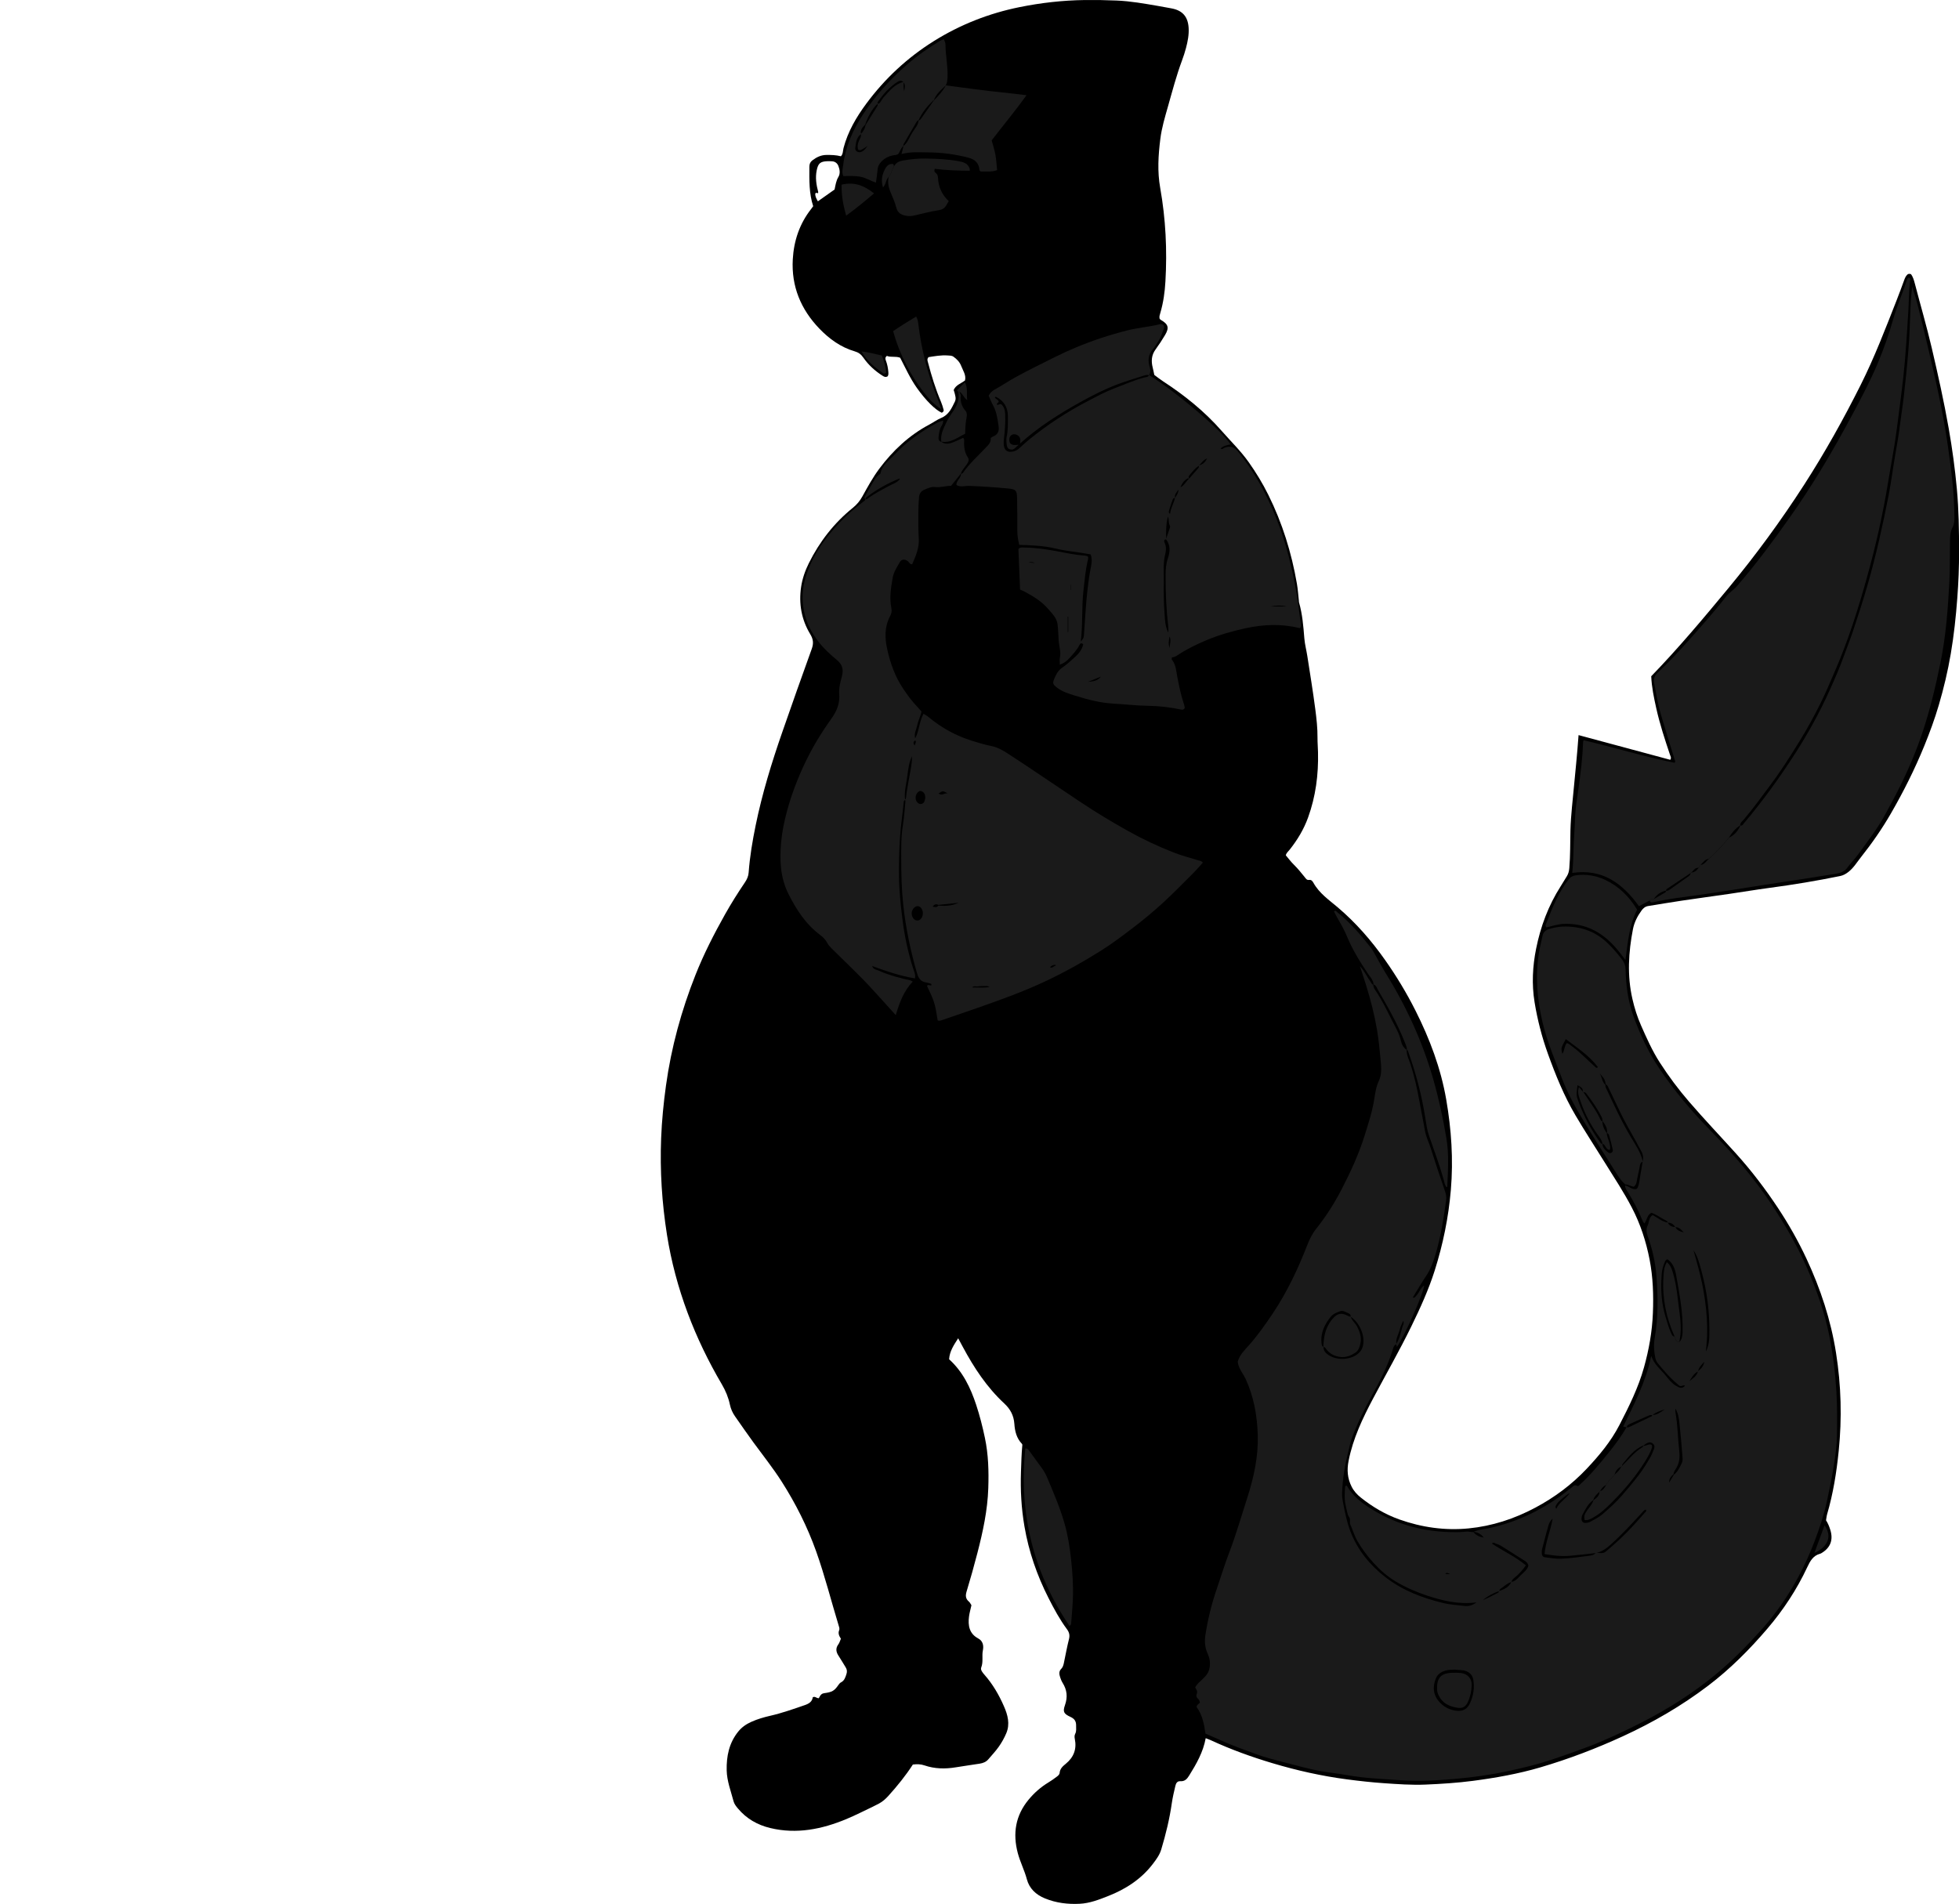 <?xml version="1.0" encoding="utf-8"?>
<!-- Generator: Adobe Illustrator 24.0.2, SVG Export Plug-In . SVG Version: 6.00 Build 0)  -->
<svg version="1.1" id="Layer_1" xmlns="http://www.w3.org/2000/svg" xmlns:xlink="http://www.w3.org/1999/xlink" x="0px" y="0px"
	 width="620.08" height="602.7" viewBox="0 0 620.08 602.7" style="enable-background:new 0 0 620.08 602.7;" xml:space="preserve">
<style type="text/css">
	.st0{fill:#1A1A1A;}
</style>
<g>
	<path d="M499.66,232.7c9.83,2.65,19.44,5.23,29.03,7.82c0.43-0.64,0.05-1.14-0.11-1.64c-1.62-4.85-3.22-9.7-4.33-14.69
		c-0.74-3.35-1.45-6.7-1.59-10.12c8.66-8.94,16.6-18.43,24.49-27.96c8.61-10.41,16.59-21.29,23.91-32.66
		c6.58-10.21,12.48-20.79,17.92-31.65c4.34-8.65,7.78-17.67,11.32-26.66c0.85-2.15,1.64-4.33,2.44-6.5
		c0.22-0.61,0.47-1.19,0.93-1.66c0.31-0.32,0.68-0.38,1.23-0.18c0.6,0.82,0.92,1.89,1.2,2.96c1.77,6.79,3.75,13.53,5.35,20.37
		c1.98,8.47,3.87,16.95,5.38,25.52c1.12,6.38,1.99,12.78,2.58,19.21c0.6,6.52,0.68,13.08,0.69,19.64c0.01,4.95-0.19,9.9-0.56,14.83
		c-0.44,5.89-1.07,11.76-2.06,17.6c-0.94,5.52-2.23,10.96-3.81,16.31c-1.28,4.36-2.85,8.63-4.57,12.85
		c-3.02,7.41-6.6,14.53-10.59,21.44c-2.79,4.84-5.99,9.43-9.47,13.82c-1.29,1.62-2.34,3.42-4.03,4.71c-0.78,0.6-1.57,1.05-2.54,1.25
		c-7.43,1.52-14.91,2.76-22.43,3.76c-4.27,0.57-8.52,1.29-12.79,1.91c-4.97,0.72-9.95,1.39-14.93,2.13
		c-3.55,0.53-7.1,1.13-10.64,1.7c-0.93,0.15-1.58,0.71-2.11,1.45c-1.28,1.77-2.27,3.7-2.69,5.84c-1.43,7.35-1.87,14.72-0.18,22.11
		c0.66,2.89,1.54,5.7,2.74,8.41c1.77,4.02,3.55,8.03,5.94,11.74c2.82,4.38,5.92,8.53,9.32,12.46c4.8,5.56,9.87,10.89,14.79,16.34
		c4.87,5.4,9.27,11.17,13.29,17.24c3.4,5.14,6.43,10.48,9.03,16.06c4.44,9.52,7.71,19.4,9.35,29.83c1.63,10.33,1.9,20.67,0.84,31.04
		c-0.68,6.75-1.75,13.45-3.66,19.99c-0.18,0.61-0.23,1.26-0.35,1.94c0.6,0.9,1.01,1.94,1.35,3.01c1,3.17,0.07,5.67-2.78,7.37
		c-0.14,0.08-0.28,0.16-0.43,0.2c-2.24,0.59-3.18,2.34-4.08,4.26c-3.3,7.06-7.56,13.52-12.61,19.44
		c-5.67,6.64-11.82,12.81-18.79,18.1c-8.36,6.34-17.38,11.58-26.91,15.96c-8.5,3.91-17.21,7.23-26.18,9.87
		c-6.98,2.05-14.13,3.32-21.34,4.27c-4.99,0.65-10.01,0.97-15.02,1.18c-4.37,0.18-8.77-0.14-13.14-0.44
		c-3.9-0.27-7.79-0.7-11.67-1.21c-8.01-1.05-15.87-2.81-23.6-5.12c-6.66-1.99-13.18-4.34-19.5-7.26c-0.5-0.23-1.03-0.41-1.65-0.66
		c-0.8,4.41-2.94,8.13-5.22,11.8c-0.67,1.09-1.39,1.92-2.82,1.82c-1.01-0.07-1.39,0.72-1.57,1.51c-0.42,1.79-0.85,3.58-1.11,5.39
		c-0.71,4.99-1.9,9.87-3.35,14.7c-0.52,1.73-1.56,3.14-2.62,4.53c-3.69,4.85-8.61,8.03-14.21,10.23c-2.9,1.14-5.8,2.28-8.98,2.44
		c-3.8,0.19-7.45-0.25-11.02-1.71c-2.88-1.18-4.94-3.16-5.71-6.05c-0.76-2.86-2.13-5.47-2.88-8.32c-1.63-6.19-0.73-11.85,3.42-16.87
		c1.8-2.18,3.89-4.01,6.3-5.47c0.89-0.54,1.74-1.13,2.56-1.76c0.43-0.33,0.93-0.67,0.98-1.3c0.12-1.33,1.04-2.1,1.98-2.87
		c2.49-2.05,3.47-4.65,2.82-7.82c-0.12-0.57-0.14-1.13,0.12-1.63c0.44-0.83,0.27-1.7,0.29-2.57c0.03-1.37-0.47-2.18-1.77-2.78
		c-2.15-0.99-2.5-1.62-1.75-3.75c0.89-2.55,0.65-4.81-0.76-7.05c-0.34-0.54-0.57-1.15-0.77-1.75c-0.3-0.93-0.48-1.86,0.35-2.68
		c0.46-0.46,0.66-1.1,0.8-1.72c0.55-2.57,1-5.17,1.65-7.72c0.31-1.23,0.04-2.17-0.66-3.11c-2.29-3.09-4.11-6.47-5.84-9.89
		c-3.64-7.16-6.24-14.68-7.6-22.62c-0.99-5.75-1.31-11.54-1.1-17.37c0.1-2.79,0.15-5.58,0.43-8.46c-0.01-0.04-0.03-0.23-0.13-0.33
		c-1.71-1.77-2.24-4.01-2.4-6.34c-0.18-2.61-1.26-4.65-3.2-6.45c-5.5-5.1-9.58-11.3-13.1-17.87c-0.45-0.84-0.9-1.68-1.48-2.75
		c-1.4,2.16-2.72,4.13-2.87,6.64c4.35,3.93,6.77,8.99,8.57,14.43c1.13,3.42,2.01,6.89,2.75,10.41c1.12,5.28,1.26,10.62,1.08,15.98
		c-0.23,6.98-1.7,13.76-3.44,20.49c-1.06,4.1-2.2,8.17-3.43,12.22c-0.4,1.32-0.31,2.3,0.75,3.2c0.35,0.29,0.54,0.77,0.79,1.14
		c-0.27,1.24-0.62,2.39-0.77,3.57c-0.37,2.87,0.09,5.44,2.95,6.96c1.55,0.83,1.71,2.42,1.44,3.74c-0.37,1.81,0.19,3.65-0.53,5.45
		c-0.29,0.74,0.47,1.64,1.05,2.3c2.61,2.97,4.57,6.35,6.14,9.94c1.2,2.73,2,5.62,0.74,8.57c-0.62,1.46-1.41,2.88-2.32,4.18
		c-1,1.44-2.22,2.72-3.36,4.06c-0.71,0.84-1.67,1.2-2.71,1.37c-2.52,0.4-5.06,0.74-7.58,1.16c-3.36,0.56-6.68,0.5-9.93-0.61
		c-1.17-0.4-2.34-0.43-3.66-0.27c-2.26,3.5-4.91,6.77-7.74,9.91c-0.87,0.97-1.81,1.8-2.94,2.42c-0.63,0.34-1.27,0.67-1.92,0.98
		c-2.81,1.33-5.59,2.77-8.46,3.96c-7.75,3.22-15.74,4.84-24.09,2.83c-4.04-0.97-7.56-2.97-10.26-6.23
		c-0.57-0.68-1.12-1.38-1.35-2.25c-0.85-3.23-2.09-6.37-2.17-9.76c-0.1-4.49,0.75-8.71,3.68-12.32c1.14-1.41,2.58-2.37,4.21-3.09
		c1.9-0.85,3.91-1.43,5.93-1.89c3.74-0.86,7.35-2.14,10.97-3.39c1.27-0.44,2.28-1.09,2.45-2.45c0.72-0.42,1.11,0.27,1.89,0.3
		c0.04-0.06,0.18-0.25,0.28-0.47c0.3-0.61,0.71-1.04,1.42-1.13c2.56-0.34,3.27-0.75,4.57-2.66c0.23-0.34,0.48-0.62,0.85-0.81
		c1.01-0.54,1.31-1.53,1.64-2.53c0.28-0.83,0.21-1.53-0.27-2.26c-0.74-1.14-1.38-2.34-2.14-3.47c-0.84-1.24-1.11-2.41-0.14-3.73
		c0.37-0.5,0.53-1.15,0.81-1.79c-0.53-0.82-0.97-1.65-0.55-2.68c0.18-0.44,0.02-0.92-0.13-1.4c-2.4-7.86-4.4-15.84-7.16-23.59
		c-2.78-7.78-6.46-15.09-10.9-22.06c-2.76-4.32-5.95-8.31-8.96-12.43c-1.98-2.71-3.88-5.48-5.81-8.23c-0.78-1.12-1.33-2.33-1.62-3.7
		c-0.48-2.27-1.35-4.37-2.54-6.41c-4.25-7.23-7.91-14.77-10.84-22.63c-2.99-8.02-5.2-16.26-6.54-24.72
		c-1.6-10.12-2.25-20.31-1.85-30.55c0.22-5.58,0.76-11.14,1.53-16.68c1.67-12.1,4.87-23.76,9.36-35.09
		c2.62-6.61,5.86-12.93,9.34-19.13c1.96-3.49,4.08-6.85,6.32-10.16c0.64-0.95,1.07-1.92,1.15-3.09c0.37-5.03,1.21-9.98,2.22-14.92
		c2.05-10.03,5.05-19.79,8.4-29.44c3.07-8.82,6.17-17.63,9.35-26.41c0.63-1.74,0.5-3.08-0.47-4.67c-2.79-4.6-3.68-9.67-2.89-14.98
		c0.39-2.6,1.26-5.11,2.44-7.48c3.39-6.82,7.97-12.71,13.9-17.51c1.27-1.02,2.24-2.17,3.04-3.62c1.66-3,3.32-6.05,5.36-8.78
		c4.29-5.74,9.45-10.6,15.85-13.99c1.27-0.67,2.45-1.55,3.77-2.1c2.38-0.99,3.31-3.09,4.32-5.18c0.46-0.96,0.09-1.88-0.12-2.8
		c-0.07-0.3-0.18-0.6-0.27-0.86c0.7-1.61,2.28-2.02,3.58-3.01c0.43-1.68-0.63-3.11-1.21-4.62c-0.47-1.22-1.36-2.14-2.43-2.9
		c-0.57-0.4-1.22-0.35-1.84-0.4c-2.09-0.15-4.12,0.24-6.05,0.53c-0.57,0.62-0.32,1.17-0.18,1.69c1.11,4.25,2.4,8.44,4.13,12.49
		c0.34,0.8,0.58,1.65,0.81,2.5c0.12,0.44-0.19,0.74-0.59,0.92c-2.06-0.92-5.09-3.93-7.86-7.84c-2.13-3.01-3.64-6.36-5.3-9.57
		c-1.47-0.56-2.96-0.04-4.2-0.58c-0.62,0.48-0.51,0.97-0.34,1.42c0.46,1.21,0.71,2.45,0.8,3.73c0.03,0.48,0.04,0.95-0.22,1.31
		c-0.67,0.41-1.15,0.11-1.63-0.19c-2.39-1.51-4.46-3.4-6.06-5.72c-0.73-1.05-1.51-1.64-2.76-2c-4.4-1.29-8.03-3.93-11.16-7.18
		c-5.87-6.1-8.9-13.39-8.42-21.93c0.33-5.86,2.13-11.26,5.81-15.94c0.2-0.25,0.37-0.51,0.65-0.89c-1.33-4.03-1.23-8.27-1.21-12.5
		c0.01-0.9,0.3-1.52,0.99-2.04c1.31-0.99,2.73-1.67,4.4-1.68c1.51-0.01,3.01,0.01,4.6,0.42c0.7-0.71,0.6-1.76,0.83-2.63
		c1.37-5.2,4.03-9.74,7.17-13.99c5.9-7.98,13.07-14.64,21.5-19.9c8.35-5.2,17.39-8.74,27.02-10.69c6.82-1.38,13.71-2.16,20.69-2.25
		c3.36-0.04,6.71,0.02,10.06,0.16c4.39,0.18,8.72,0.96,13.05,1.7c1.42,0.24,2.83,0.52,4.24,0.77c3.53,0.63,5.28,2.59,5.5,6.19
		c0.13,2.18-0.29,4.3-0.84,6.38c-0.34,1.31-0.77,2.61-1.24,3.88c-1.78,4.79-3.08,9.73-4.47,14.64c-0.96,3.37-1.98,6.78-2.41,10.25
		c-0.65,5.14-0.97,10.31-0.04,15.51c1.74,9.79,2.23,19.68,1.65,29.61c-0.19,3.35-0.65,6.68-1.6,9.91c-0.18,0.61-0.4,1.22-0.24,1.86
		c0.12,0.13,0.2,0.29,0.33,0.36c2.41,1.37,2.78,2.47,1.41,4.8c-0.93,1.58-1.95,3.12-3.03,4.6c-1.29,1.77-1.41,3.67-0.9,5.71
		c0.18,0.69,0.31,1.4,0.51,2.34c0.79,0.58,1.72,1.33,2.71,1.98c6.86,4.47,13.2,9.56,18.6,15.73c2.89,3.3,6.05,6.34,8.6,9.95
		c2.32,3.28,4.39,6.69,6.16,10.26c4.44,8.92,7.38,18.36,9.07,28.18c0.31,1.81,0.43,3.65,0.63,5.47c0.02,0.16,0,0.33,0.05,0.48
		c1.07,3.7,1.36,7.5,1.67,11.31c0.15,1.9,0.66,3.77,0.95,5.66c0.87,5.6,1.79,11.2,2.52,16.81c0.39,3,0.73,6.03,0.7,9.08
		c-0.01,1.51,0.13,3.01,0.16,4.52c0.17,7.1-0.73,14.01-3.15,20.69c-1.34,3.71-3.35,7.05-5.8,10.14c-0.44,0.55-1.04,1-1.25,1.81
		c0.85,1,1.66,2.1,2.63,3.04c1.21,1.18,2.24,2.5,3.3,3.79c0.4,0.49,0.67,1.09,1.5,0.96c0.65-0.1,1.03,0.39,1.31,0.89
		c1.83,3.32,4.89,5.41,7.68,7.77c5.76,4.88,10.67,10.53,15.01,16.69c3.59,5.09,6.81,10.43,9.61,15.99
		c4.51,8.94,8.02,18.24,9.74,28.16c1.64,9.48,2.28,18.99,1.47,28.61c-0.74,8.72-2.48,17.22-5.11,25.53
		c-1.93,6.08-4.58,11.91-7.39,17.66c-3.78,7.75-8.07,15.22-12.1,22.83c-3.33,6.29-6.38,12.69-7.77,19.76
		c-0.57,2.87-0.37,5.52,0.94,8.14c0.7,1.41,1.72,2.53,2.9,3.47c3.7,2.95,7.73,5.34,12.21,6.94c7.1,2.52,14.44,3.57,21.93,2.84
		c7.46-0.73,14.49-3.03,21.13-6.57c6.05-3.22,11.47-7.26,16.16-12.21c4-4.23,7.73-8.68,10.45-13.94c3.05-5.9,5.99-11.82,7.78-18.24
		c1.57-5.63,2.59-11.33,2.82-17.21c0.23-5.7,0.04-11.32-1.04-16.91c-1.11-5.74-2.91-11.27-5.62-16.47
		c-2.51-4.82-5.5-9.36-8.37-13.96c-3.16-5.08-6.44-10.1-9.48-15.26c-3.62-6.14-6.28-12.72-8.7-19.42
		c-1.93-5.36-3.34-10.83-4.25-16.43c-0.91-5.65-0.63-11.3,0.5-16.9c1.41-7.03,3.88-13.65,7.75-19.72c0.69-1.08,1.34-2.17,2.01-3.26
		c0.46-0.76,0.66-1.58,0.74-2.49c0.34-3.99,0.26-7.99,0.36-11.98c0.13-4.87,0.75-9.71,1.18-14.55c0.2-2.22,0.45-4.44,0.64-6.67
		C499.2,238.76,499.41,235.9,499.66,232.7z M258.88,63.73c1.88-1.33,3.63-2.57,5.29-3.74c0.3-1.45,0.48-2.76,1.2-3.97
		c0.64-1.07,0.45-2.35,0-3.49c-0.34-0.85-1.03-1.42-2.02-1.47c-0.48-0.02-0.96-0.05-1.44-0.03c-2.27,0.08-2.95,0.69-3.4,2.89
		c-0.48,2.34-0.12,4.61,0.48,6.87c0.03,0.12-0.06,0.28-0.1,0.41c-0.14-0.06-0.27-0.15-0.41-0.16c-0.12-0.01-0.25,0.09-0.4,0.15
		C257.95,62.04,258.33,62.73,258.88,63.73z"/>
</g>
<g>
	<path class="st0" d="M514.46,374.94c-1.47-1.26-2.44-2.91-3.45-4.51c-3.62-5.72-7.29-11.41-10.74-17.24
		c-2.23-3.76-4.29-7.65-5.85-11.76c-2.22-5.86-4.7-11.62-6.15-17.76c-1.74-7.39-2.36-14.79-1.11-22.3c0.29-1.73,0.75-3.42,1.1-5.14
		c0.23-1.14,0.88-1.74,2-2.11c2.81-0.93,5.66-1,8.52-0.58c4.07,0.59,7.52,2.43,10.44,5.35c1.53,1.53,2.92,3.16,4.23,4.88
		c0.7,0.92,1.06,1.86,1.09,3.06c0.12,5.04,0.76,10.04,2.48,14.8c2.11,5.86,4.76,11.48,8.25,16.68c4.64,6.9,9.97,13.23,15.78,19.19
		c7.3,7.48,14.17,15.36,19.95,24.12c4.18,6.34,7.97,12.88,11.01,19.84c3.03,6.95,5.58,14.09,7.05,21.54
		c1.16,5.86,1.88,11.79,2.23,17.78c0.27,4.56,0.22,9.1,0.16,13.64c-0.04,3.18-0.49,6.37-0.99,9.52c-0.61,3.85-1.41,7.68-2.23,11.49
		c-0.91,4.21-2.3,8.28-3.81,12.32c-1.52,4.04-3.3,7.95-5.35,11.73c-3.28,6.06-7.22,11.65-11.85,16.79
		c-4.5,4.99-9.21,9.73-14.4,13.99c-6.87,5.64-14.32,10.39-22.21,14.48c-3.4,1.76-6.83,3.44-10.31,5c-2.62,1.17-5.25,2.33-7.94,3.32
		c-3.81,1.4-7.62,2.79-11.49,4.06c-4.64,1.52-9.35,2.65-14.1,3.65c-5.3,1.12-10.68,1.87-16.07,2.33c-5.72,0.5-11.49,0.88-17.21,0.45
		c-5.71-0.43-11.46-0.59-17.13-1.63c-2.66-0.49-5.37-0.74-8.04-1.21c-4.16-0.74-8.22-1.91-12.31-2.96c-2.7-0.7-5.41-1.38-8.02-2.34
		c-3.96-1.45-7.95-2.83-11.78-4.59c-1.52-0.7-3.06-1.34-4.65-2.03c-0.41-3.06-1.03-6.03-2.79-8.4c0.05-0.87,0.76-0.98,1.03-1.45
		c-0.09-0.48-0.25-0.91-0.64-1.24c-0.48-0.41-0.59-0.92-0.34-1.51c0.34-0.78-0.14-1.38-0.52-2.01c0.77-1.46,2.18-2.33,3.22-3.53
		c0.75-0.86,1.2-1.68,1.38-2.9c0.23-1.59,0-2.88-0.65-4.29c-0.85-1.84-1.02-3.86-0.71-5.86c0.77-4.96,1.95-9.83,3.59-14.58
		c1.32-3.84,2.49-7.74,3.94-11.52c2.2-5.73,3.88-11.63,5.76-17.47c2.05-6.39,3.49-12.92,3.29-19.72c-0.19-6.2-1.24-12.2-3.87-17.86
		c-0.27-0.58-0.61-1.12-0.94-1.67c-0.71-1.16-1.4-2.32-1.52-3.78c0.6-2.14,2.22-3.67,3.69-5.33c2.69-3.05,5.03-6.38,7.3-9.76
		c4.56-6.79,8.03-14.12,10.99-21.72c0.72-1.84,1.56-3.6,2.84-5.21c3.09-3.87,5.76-8.06,8.03-12.46c2.86-5.52,5.47-11.16,7.33-17.14
		c1.18-3.81,2.42-7.58,3.04-11.53c0.31-1.95,0.56-3.87,1.45-5.73c1.05-2.2,0.71-4.71,0.49-7.08c-0.29-3.09-0.59-6.18-1.12-9.26
		c-0.82-4.72-2-9.34-3.42-13.9c-0.58-1.87-1.2-3.73-1.95-6.04c1.57,1.73,2.27,3.46,3.35,4.92c0.27,0.37,0.37,0.91,0.95,0.97
		l-0.07-0.09c-0.05,0.86,0.44,1.52,0.87,2.17c1.91,2.84,3.39,5.92,4.92,8.96c1.09,2.17,2.41,4.24,2.95,6.71
		c0.23,1.02,0.79,2.24,1.89,2.89l-0.08-0.11c-0.07,1.74,0.78,3.24,1.29,4.82c1.16,3.64,2,7.36,2.68,11.11
		c0.6,3.29,1.26,6.56,1.85,9.85c0.33,1.83,1.17,3.47,1.73,5.21c1.5,4.71,3.06,9.39,4.67,14.06c0.3,0.87,0.4,1.72,0.29,2.58
		c-0.81,5.92-1.74,11.83-3.47,17.55c-0.68,2.24-1.53,4.51-2.9,6.52c-1.47,2.16-2.76,4.44-4.2,6.78c0.72,0.19,0.85-0.33,1.14-0.62
		c0.96-0.95,1.26-2.41,2.48-3.21c-0.15,2.41-6.34,16.34-8.66,19.5c-0.07-0.35-0.13-0.65-0.19-0.95c1.01-1.62,1.43-3.46,1.9-5.27
		c0.17-0.65,0.72-1.28,0.3-2.07c-0.36,0.88-0.84,1.7-1.04,2.59c-0.36,1.6-1.43,3.04-1.11,4.79c-0.95,0.39-1.04,1.37-1.28,2.12
		c-1.6,5.14-4.1,9.86-6.68,14.54c-2.38,4.33-4.56,8.76-6.25,13.42c-0.43,1.19-0.63,2.47-0.95,3.71c-1.13,4.41-1.9,8.86-2.03,13.42
		c-0.03,0.9,0.08,1.76,0.24,2.61c0.61,3.2,1.22,6.41,2.4,9.47c2.27,5.9,6.12,10.62,11.07,14.46c5.45,4.23,11.74,6.63,18.39,8.22
		c2.19,0.53,4.42,0.61,6.63,0.9c1.3,0.17,2.5-0.17,3.8-1.12c-5.6,0.71-10.67-0.51-15.65-2.16c-3.41-1.12-6.71-2.58-9.8-4.4
		c-2.68-1.58-5.05-3.65-7.14-5.96c-1.92-2.13-3.66-4.42-5.1-6.93c-0.97-1.68-1.47-3.53-2.26-5.27c-0.03-0.07-0.07-0.15-0.08-0.23
		c-0.06-0.68,0.13-1.55-0.22-1.99c-0.44-0.55-0.55-1.1-0.69-1.7c-0.16-0.7-0.29-1.41-0.46-2.11c-0.49-2.04-0.29-4.08-0.16-6
		c0.28-0.26,0.46-0.28,0.56-0.11c2.05,3.49,5.21,5.8,8.58,7.8c7.42,4.42,15.51,6.6,24.13,6.8c1.67,0.04,3.37,0.04,5.02-0.15
		c0.81-0.1,1.53,0.21,2.3,0.13c0.83,1.08,1.99,1.55,3.28,1.76c-0.82-1.07-1.89-1.7-3.23-1.82c1.69-0.79,3.55-0.86,5.33-1.26
		c8.13-1.81,15.48-5.28,22.23-10.1c1.16-0.83,2.23-1.78,3.4-2.61c0.52-0.37,0.93-1.12,1.85-0.57c0.39,0.23,0.79-0.37,1.13-0.68
		c3.25-2.96,6-6.35,8.76-9.76c2.09-2.59,4.08-5.25,5.75-8.14c0.24,0.01,0.51,0.09,0.7,0c2.43-1.14,4.84-2.3,7.25-3.48
		c0.1-0.05,0.11-0.26,0.16-0.4c1.59,0.05,2.73-0.95,3.96-1.75c-1.39,0.4-2.75,0.88-3.92,1.8c-0.31,0.01-0.66-0.06-0.93,0.05
		c-1.97,0.84-3.93,1.71-5.87,2.61c-0.55,0.25-1.24,0.41-1.31,1.21c-0.29-0.06-0.59-0.12-1.14-0.24c3.51-7.15,7.2-14.11,8.88-22.38
		c1.02,2.87,3.1,4.36,4.64,6.28c0.94,1.18,1.88,2.4,3.21,3.18c0.88,0.52,1.83,1.15,2.87,0c-0.62-0.43-1.27,0.5-1.92-0.12
		c-0.45-0.42-0.96-0.82-1.43-1.24c-1.9-1.69-3.51-3.65-5.14-5.6c-0.48-0.57-0.78-1.15-0.93-1.88c-0.44-2.13-0.56-4.21-0.17-6.39
		c1.13-6.48,1.02-13.03,0.53-19.55c-0.33-4.36-1.33-8.64-2.82-12.77c-0.41-1.15-0.43-2.19,0.06-3.23c0.49-1.05,0.3-2.41,1.52-3.26
		c1.6,0.76,2.95,2.12,4.81,2.36c0.49,0.99,1.32,1.44,2.41,1.44c0.55,1.13,1.61,1.41,2.68,1.69c-0.78-0.76-1.44-1.73-2.71-1.64
		c-0.49-0.99-1.32-1.44-2.4-1.44c0.02-0.27-0.11-0.47-0.33-0.57c-1.64-0.8-3.1-1.95-4.79-2.56c-1.45,0.7-1.38,2.32-2.22,3.36
		c-0.49-0.38-0.64-0.91-0.84-1.4c-1.22-2.95-2.71-5.75-4.38-8.46c-0.42-0.68-0.95-1.29-0.91-2.16c1.27,0.26,2.26,1.55,3.75,1.07
		c0.41-0.62,0.59-1.29,0.7-2c0.35-2.23,0.75-4.46,1.12-6.7c0.31-1.22,0.09-2.34-0.56-3.42c-0.53-0.88-0.98-1.82-1.47-2.72
		c-1.71-3.13-3.56-6.19-5.08-9.42c-1.21-2.58-2.46-5.15-3.7-7.72c-0.2-0.42-0.37-0.88-0.87-1.07c-0.33-1.62-0.33-1.62-1.96-3.57
		c0.73,1.17,0.73,2.68,1.81,3.69c0.06,0.31,0.05,0.65,0.18,0.93c2.49,5.3,4.93,10.63,7.94,15.68c1.45,2.44,3.12,4.8,3.73,7.66
		c-0.4,0.25-0.74,0.5-0.84,1.05c-0.26,1.47-0.61,2.92-0.91,4.38c-0.18,0.91-0.17,1.89-1.1,2.59
		C516.22,375.53,515.42,374.9,514.46,374.94z M537.49,434.11c-1.34,0.68-2,1.95-2.76,3.13c1.07-0.91,2.38-1.62,2.71-3.17
		c0.83-0.68,1.68-1.33,2.04-3C538.36,432.21,537.69,433,537.49,434.11z M474.6,503.7c-1.32,0.27-3.91,1.62-5.23,2.85
		c1.63-0.72,3.22-1.52,4.8-2.36c0.18-0.09,0.26-0.36,0.39-0.54c1.56-0.58,3.08-1.24,3.84-2.89c1.54-0.24,2.3-1.56,3.33-2.47
		c0.87-0.78,1.8-1.57,2.06-2.73c-0.21-0.67-0.57-1.1-1.04-1.4c-2.14-1.37-4.28-2.73-6.44-4.08c-0.87-0.54-1.73-1.15-2.75-1.41
		c-0.4-0.1-0.77-0.63-1.32-0.05c3.53,2.4,7.48,4.12,10.74,6.9c-0.9,1.31-1.84,2.36-2.89,3.34c-0.6,0.57-1.49,0.97-1.65,1.94
		c-1.29,0.32-2.21,1.27-3.27,1.98C474.84,503.01,474.56,503.26,474.6,503.7z M508.68,358.77c0.2-1.58-0.59-2.79-1.49-3.95l0.07,0.1
		c-0.07-0.38-0.06-0.81-0.22-1.14c-1.36-2.77-3.12-5.28-5-7.72c-0.22-0.28-0.53-0.31-0.85-0.32c-0.06-0.07-0.13-0.13-0.19-0.19
		c0.11-1.24-0.81-1.54-1.68-2.01c-0.38,3.1-0.42,3.18,0.31,5.18c1.7,4.62,3.99,8.93,6.87,12.92c0.19,0.26,0.41,0.48,0.76,0.48
		l-0.07-0.09c0.06,1.34,0.95,2.12,1.92,2.83c0.25,0.19,0.59,0.24,0.91,0.08c0.41-0.22,0.55-0.62,0.46-1.01
		c-0.31-1.4-0.64-2.79-1.04-4.16c-0.12-0.41-0.23-0.95-0.8-1.1L508.68,358.77z M529.86,466.79c1.24-0.95,1.83-2.32,2.48-3.67
		c0.29-0.61,0.28-1.25,0.22-1.87c-0.3-3.64-0.58-7.28-0.98-10.91c-0.16-1.42-0.36-2.88-1.26-4.47c0,0.64-0.05,0.95,0.01,1.25
		c0.74,4.08,0.74,8.22,1.21,12.32c0.22,1.96,0.02,3.79-1.07,5.49c-0.33,0.52-0.71,1.06-0.75,1.73c-0.8,0.68-1.46,1.44-1.38,2.66
		C528.85,468.48,529.36,467.63,529.86,466.79z M427.52,416.81c0.11-1-0.77-1.09-1.36-1.38c-0.62-0.31-1.26-0.63-2.03-0.34
		c-1.05,0.4-2.13,0.8-2.84,1.65c-2.07,2.51-3.4,5.32-2.96,8.7c0.05,0.38,0.14,0.79,0.58,0.94c0.01,1.14,0.61,1.88,1.53,2.51
		c2.62,1.79,6.6,1.62,9.03-0.06c0.95-0.66,1.62-1.57,1.91-2.67C432.21,422.97,430.42,418.72,427.52,416.81z M505.2,491.62
		c-2.77,0.3-5.54,0.65-8.31,0.88c-2.62,0.22-5.21-0.06-8-0.56c0.32-3.82,1.88-7.25,2.57-11.23c-0.88,0.82-1.16,1.57-1.37,2.29
		c-0.7,2.45-1.34,4.92-1.97,7.39c-0.12,0.45-0.11,0.95-0.09,1.42c0.03,0.63,0.39,1.09,1.01,1.16c1.73,0.19,3.48,0.53,5.21,0.44
		c2.85-0.14,5.69-0.52,8.53-0.89c0.82-0.11,1.74-0.21,2.35-0.96c1.08-0.04,2.25,0.39,3.21-0.44c1.5-1.3,3-2.6,4.46-3.95
		c2.8-2.6,5.31-5.47,7.84-8.33c0.24-0.27,0.65-0.52,0.29-0.98c-0.5,0.12-0.77,0.53-1.08,0.86c-3.22,3.51-6.45,7.01-9.99,10.21
		C508.49,490.18,507.02,491.18,505.2,491.62z M504.3,474.92l0.08-0.1c-1.73,1.14-2.55,2.96-3.5,4.68c-0.18,0.33-0.25,0.76-0.28,1.15
		c-0.07,0.98,0.47,1.53,1.43,1.43c0.47-0.05,0.97-0.15,1.37-0.37c1.31-0.74,2.68-1.38,3.85-2.39c2.17-1.89,4.31-3.79,6.19-5.98
		c2.96-3.45,5.95-6.88,8.23-10.85c0.48-0.83,1.01-1.64,1.34-2.53c0.34-0.93,1.15-2.07,0.26-2.91c-1.09-1.03-2.18-0.11-3.15,0.58
		l0.1-0.07c-2.98,1.17-4.79,3.65-6.7,6.01c-0.09,0.11-0.07,0.3-0.09,0.46c-0.08,0.09-0.17,0.18-0.27,0.25
		c-1.18,0.45-1.76,1.4-2.12,2.53c-0.79,1.15-2.02,1.94-2.64,3.22c-0.87,0.44-1.48,1.13-1.93,1.99c-0.06,0.06-0.12,0.13-0.19,0.19
		C505.48,473.01,504.57,473.73,504.3,474.92z M531.69,424.75c0.71-0.93,0.87-2,0.9-3.13c0.17-6.16-1.02-12.17-2.08-18.17
		c-0.32-1.81-1.04-3.67-2.68-4.8c-0.45,0.08-0.63,0.32-0.77,0.62c-0.57,1.23-0.96,2.52-1.07,3.88c-0.36,4.63-0.18,9.2,1.2,13.68
		c0.59,1.9,1.07,3.82,1.98,5.6c0.2,0.4,0.43,0.64,0.88,0.63C530.38,423.83,530.35,424.95,531.69,424.75z M460.47,528.52
		c-0.72,0.05-1.61,0.02-2.46,0.2c-1.54,0.31-2.91,1.1-3.51,2.57c-1.09,2.63-0.91,5.32,1.19,7.57c1.4,1.5,3.15,2.41,5.21,2.67
		c2.14,0.27,3.53-0.48,4.42-2.43c1.08-2.38,1.46-4.87,1-7.45c-0.22-1.24-0.92-2.09-2.16-2.62
		C462.99,528.53,461.8,528.73,460.47,528.52z M536.02,395.72c0.49,1.75,1,3.5,1.46,5.26c0.46,1.77,0.92,3.55,1.29,5.34
		c0.37,1.79,0.68,3.6,0.93,5.42c0.25,1.81,0.44,3.63,0.55,5.45c0.11,1.83,0.15,3.66,0.1,5.49c-0.05,1.72-0.25,3.44-0.38,5.16
		c1.15-2.24,1.1-4.66,1.1-6.98c-0.01-6.05-0.79-12.03-2.35-17.9C538.04,400.43,537.48,397.86,536.02,395.72z M495.95,330.17
		c0.8,0.3,1.32,0.8,1.89,1.23c2.49,1.87,4.64,4.14,6.95,6.21c0.26,0.23,0.51,0.67,1,0.2c-2.76-3.69-6.58-6.11-10.17-8.88
		c-1.55,2.86-1.55,2.86-1.09,4.64C495.26,332.59,495.08,331.25,495.95,330.17z M496.89,472.6c-1.23,0.65-3.65,2.68-4.09,3.48
		c-0.25,0.44-0.74,0.88-0.18,1.54C493.48,475.52,495.65,474.57,496.89,472.6z M459.04,498.24c-0.56-0.13-1.12-0.65-1.57-0.01
		c0.24,0.03,0.46,0.07,0.68,0.07C458.44,498.31,458.74,498.27,459.04,498.24z"/>
	<path class="st0" d="M286.48,253.19c-0.14,0.18-0.39,0.35-0.41,0.53c-0.34,3.73-0.92,7.43-1.18,11.17
		c-0.29,4.22-0.38,8.44-0.33,12.66c0.06,4.64,0.56,9.24,1.14,13.83c0.67,5.31,1.81,10.51,3.47,15.6c0.26,0.8,0.68,1.61,0.44,2.73
		c-4.63-0.75-9.02-2.25-13.58-3.93c0.5,1.28,1.57,1.18,2.32,1.56c0.78,0.39,1.62,0.68,2.44,0.97c0.9,0.32,1.82,0.6,2.73,0.87
		c0.84,0.24,1.71,0.41,2.54,0.68c0.88,0.28,1.88,0.19,2.84,0.88c-2.82,2.94-4.16,6.58-5.37,10.6c-1.37-1.51-2.56-2.85-3.76-4.16
		c-2.21-2.41-4.36-4.88-6.66-7.21c-3.25-3.3-6.6-6.49-9.89-9.75c-0.55-0.55-1.05-1.13-1.44-1.86c-0.51-0.95-1.29-1.73-2.21-2.42
		c-4.52-3.38-7.5-7.98-10-12.96c-2.62-5.21-2.82-10.73-2.32-16.36c0.3-3.34,0.99-6.65,1.86-9.87c1.36-5.07,3.24-9.98,5.47-14.76
		c2.4-5.14,5.32-9.95,8.62-14.55c1.65-2.31,2.69-4.81,2.44-7.78c-0.16-1.91,0.38-3.82,0.87-5.66c0.57-2.12,0.05-3.72-1.6-5.07
		c-2.16-1.78-4.21-3.66-5.92-5.9c-1.97-2.57-3.48-5.37-4.26-8.5c-0.88-3.53-0.95-7.12-0.03-10.66c1.87-7.24,6.02-13.13,11.07-18.46
		c2.31-2.44,4.85-4.63,7.55-6.63c0.25-0.18,0.54-0.35,0.59-0.71c0.23-0.05,0.51-0.04,0.67-0.17c2.14-1.67,4.57-2.85,6.94-4.14
		c1.15-0.63,2.5-0.99,3.34-2.14c-0.09-0.05-0.17-0.13-0.22-0.11c-3.61,1.44-6.97,3.35-10.09,5.66c-0.31,0.23-0.64,0.48-0.59,0.95
		c-0.21-0.24-0.46-0.53-0.29-0.84c1.09-1.93,2.19-3.86,3.34-5.75c0.28-0.46,0.74-0.81,1.14-1.2c0.16-0.16,0.49-0.25,0.53-0.42
		c0.53-2.79,2.85-4.23,4.58-6.1c3.76-4.06,8.24-7.17,13.07-9.82c0.69-0.38,1.39-0.62,2.18-0.88c0.1,0.84-0.27,1.35-0.57,1.87
		c-0.61,1.06-0.74,2.25-0.86,3.43c-0.07,0.68,0.1,1.27,0.88,1.47l-0.08-0.08c1.3,1.03,2.66,0.67,4,0.14c1.02-0.4,2.01-0.9,2.97-1.33
		c0.36,0.3,0.35,0.63,0.33,0.92c-0.1,1.86,0.1,3.65,1.17,5.26c0.46,0.69,0.24,1.33-0.19,1.99c-0.69,1.05-1.63,1.95-2.05,3.18
		l0.08-0.09c-1.03,1.29-2.07,2.58-3.14,3.92c-1.72-0.02-3.38,0.61-5.16,0.38c-1.11-0.14-2.19,0.4-3.22,0.8
		c-1.04,0.4-1.68,1.26-1.77,2.37c-0.14,1.75-0.22,3.51-0.23,5.26c-0.01,2.63-0.02,5.27,0.15,7.89c0.19,3.01-0.99,5.57-2.1,8.14
		c-0.76,0-0.89-0.56-1.23-0.86c-0.93-0.83-2.07-0.85-2.65,0.15c-0.92,1.57-1.96,3.15-2.28,4.97c-0.57,3.21-1.08,6.45-0.4,9.72
		c0.19,0.89,0,1.64-0.44,2.47c-1.79,3.35-1.67,6.97-0.88,10.5c0.98,4.37,2.47,8.59,4.99,12.36c1.37,2.05,2.83,4.04,4.54,5.83
		c0.44,0.46,0.85,0.94,1.31,1.46c-0.3,1.51-1.06,2.87-1.34,4.31c-0.27,1.37-1.09,2.71-0.66,4.21c1.3-2.4,1.23-5.22,2.64-7.8
		c0.52,0.33,1.07,0.6,1.51,0.97c4.14,3.48,8.8,6.03,13.96,7.62c1.98,0.61,3.97,1.22,5.99,1.62c1.86,0.37,3.44,1.25,4.98,2.23
		c3.23,2.06,6.39,4.21,9.58,6.34c4.58,3.06,9.14,6.15,13.72,9.2c4.91,3.27,9.96,6.31,15.12,9.19c4.61,2.58,9.38,4.79,14.27,6.73
		c2.44,0.97,5,1.63,7.51,2.4c0.6,0.18,1.26,0.18,1.77,0.82c-1.01,1.11-1.98,2.27-3.05,3.33c-3.23,3.22-6.4,6.49-9.76,9.56
		c-3,2.74-6.13,5.33-9.37,7.8c-3.24,2.46-6.48,4.92-9.92,7.09c-5.6,3.54-11.37,6.76-17.37,9.61c-7.22,3.43-14.72,6.09-22.24,8.73
		c-3.68,1.29-7.38,2.54-11.07,3.81c-0.39,0.13-0.77,0.22-1.15-0.01c-0.83-5.32-1.1-6.14-3.37-10.86c0.34-0.7,0.98,0.01,1.41-0.24
		c-0.04-0.2-0.04-0.44-0.1-0.46c-0.53-0.17-1.06-0.35-1.61-0.43c-1.67-0.23-2.4-1.33-2.84-2.82c-2.07-7.13-3.59-14.35-4.39-21.76
		c-0.52-4.86-0.63-9.72-0.64-14.57c0-3.55-0.06-7.15,0.54-10.7c0.42-2.5,0.55-5.05,0.8-7.58c0.01-0.14-0.12-0.29-0.19-0.43
		c0.31-0.18,0.37-0.48,0.4-0.81c0.17-1.98,0.61-3.91,0.92-5.87c0.36-2.26,0.99-4.5,0.94-7.07c-0.98,2.06-1.19,4.07-1.44,6.01
		C286.92,247.99,286.14,250.54,286.48,253.19z M296.98,286.45c-0.75-0.43-1.26-0.11-1.8,0.54c0.74,0.12,1.36,0.39,1.79-0.32
		c2.08,0.14,4.16,0.18,6.46-0.89C301.04,286.02,299.01,286.24,296.98,286.45z M292.12,289.05c-0.01-1.2-0.79-2.23-1.68-2.22
		c-0.96,0.02-1.91,1.21-1.87,2.35c0.05,1.21,0.79,2.17,1.73,2.21C291.29,291.46,292.13,290.37,292.12,289.05z M292.88,252.59
		c-0.02-0.66-0.08-1.44-0.83-1.94c-0.42-0.28-0.86-0.41-1.31-0.05c-1.13,0.9-1.25,2.61-0.25,3.54c0.72,0.66,1.77,0.43,2.12-0.48
		C292.73,253.36,292.77,253.04,292.88,252.59z M313.29,312.4c-0.75-0.36-1.4-0.27-2.02-0.26c-0.64,0.01-1.27,0.04-1.9,0.12
		c-0.53,0.07-1.13-0.29-1.65,0.33C309.57,312.54,311.36,312.8,313.29,312.4z M297.09,251.19c1.12,0.83,1.79-0.23,2.9-0.05
		C298.4,250.29,298.4,250.29,297.09,251.19z M332.33,306.16c0.71,0.44,1.13-0.29,1.69-0.43c0.2-0.05,0.17-0.24,0.05-0.28
		C333.31,305.39,332.81,305.74,332.33,306.16z M289.55,236.03c0.03-0.51,0.6-1.03,0.18-1.65
		C288.96,234.83,289.03,235.37,289.55,236.03z"/>
	<path class="st0" d="M304.11,149.95c0.36,0.05,0.62-0.15,0.8-0.41c2.03-2.89,4.67-5.23,7.07-7.79c0.8-0.85,1.78-1.66,1.61-3.1
		c0.25-0.16,0.49-0.38,0.78-0.49c1.53-0.6,1.93-1.73,1.71-3.27c-0.32-2.29-0.64-4.56-1.78-6.64c-0.53-0.97-0.92-2.02-1.35-3
		c0.44-0.9,1.11-1.51,1.87-1.92c2.19-1.17,4.22-2.6,6.37-3.78c2.22-1.22,4.49-2.41,6.77-3.55c4.13-2.07,8.24-4.19,12.5-5.97
		c5.3-2.22,10.74-4.02,16.32-5.43c3.41-0.86,6.9-1.12,10.3-1.95c0.94-0.23,1.65,0.42,1.33,1.29c-0.53,1.42-0.95,2.89-1.82,4.16
		c-0.58,0.86-1.08,1.79-1.75,2.56c-1.48,1.72-1.52,3.66-0.9,5.64c0.29,0.93,0.2,1.68-0.17,2.49c-0.47-0.13-0.95-0.13-1.41,0.02
		c-2.95,0.96-5.93,1.82-8.83,2.92c-3.94,1.5-7.7,3.42-11.39,5.46c-6.85,3.79-13.44,7.96-19.28,13.23c0.05-0.7,0.27-1.41-0.19-2.08
		c-0.46-0.66-1.32-1.02-2.08-0.81c-0.77,0.22-1.18,0.91-1.12,1.89c0.05,0.78,0.48,1.31,1.33,1.42c0.54,0.07,1.11-0.03,1.67-0.05
		c-0.36,0.31-0.76,0.59-1.07,0.94c-0.48,0.54-1.05,0.72-1.72,0.52c-0.82-0.25-0.98-0.93-1.06-1.7c-0.08-0.8-0.14-1.6,0.03-2.38
		c0.46-2.13,0.37-4.28,0.37-6.44c0-2.81-1.27-4.87-3.78-6.13c-0.07-0.04-0.24,0.11-0.35,0.16c0.22,0.63,1.08,0.68,1.23,1.38
		c-0.08,0.38-0.65,0.45-0.6,0.92c0.48,0.31,0.89-0.34,1.42-0.08c0.92,0.83,1.18,1.97,1.22,3.19c0.1,2.4-0.04,4.78-0.33,7.16
		c-0.11,0.87-0.2,1.76-0.1,2.62c0.19,1.75,1.29,2.36,3.05,1.95c0.82-0.19,1.44-0.6,2.03-1.16c1.04-0.98,2.12-1.94,3.24-2.84
		c5.66-4.58,11.74-8.53,18.18-11.89c2.82-1.47,5.63-3,8.63-4.14c3.05-1.16,6.05-2.47,9.21-3.35c0.55-0.15,1.33-0.06,1.65-0.79
		c8.79,5.49,23,17.57,25.77,21.93c-1.11,0.29-2.28,0.41-3.15,1.34c0.58,0.35,0.84-0.09,1.18-0.23c1.66-0.7,3.08-0.37,4.23,1.03
		c5.3,6.48,9.23,13.73,12.32,21.5c3.06,7.68,4.96,15.66,6.38,23.76c0.52,2.94,0.77,5.95,1.22,8.92c0.09,0.6,0.27,1.27-0.23,1.88
		c-5.72-1.46-11.49-1.23-17.22,0.02c-4.2,0.92-8.35,2.09-12.33,3.77c-3.17,1.34-6.26,2.81-9.11,4.73c-0.59,0.4-1.19,0.69-1.82,0.71
		c-0.05,0.36-0.15,0.58-0.08,0.66c1.34,1.6,1.41,3.65,1.77,5.53c0.57,2.98,1.18,5.93,2.15,8.8c0.12,0.36,0.16,0.75,0.21,1
		c-0.29,0.58-0.68,0.64-1.09,0.55c-3.52-0.76-7.09-1.16-10.67-1.21c-3.6-0.05-7.16-0.48-10.74-0.68c-4.15-0.23-8.19-1.26-12.16-2.51
		c-2.05-0.65-4.13-1.25-5.87-2.62c-1.17-0.92-1.37-1.32-0.84-2.6c0.58-1.4,1.21-2.74,2.56-3.65c1.25-0.84,2.39-1.87,3.52-2.88
		c1.42-1.26,2.76-2.59,3.14-4.54c-0.63-0.57-0.96-0.22-1.19,0.25c-0.79,1.6-2.04,2.85-3.19,4.17c-0.79,0.9-1.74,1.58-3.02,2.05
		c0-0.83-0.12-1.56,0.02-2.22c0.39-1.83-0.25-3.56-0.38-5.34c-0.14-1.75-0.13-3.52-0.36-5.26c-0.27-2.01-1.73-3.38-2.97-4.82
		c-2.01-2.34-4.58-3.95-7.27-5.38c-0.49-0.26-1-0.47-1.62-0.76c-0.18-4.32-0.35-8.64-0.53-12.84c0.56-0.61,1.11-0.47,1.66-0.47
		c3.52,0.04,7,0.51,10.45,1.16c2.98,0.56,5.94,1.2,8.97,1.41c0.31,0.02,0.61,0.14,0.87,0.2c0.3,0.63,0.03,1.15-0.09,1.69
		c-0.66,2.96-0.89,5.98-1.25,8.99c-0.64,5.38-0.18,10.79-0.87,16.34c0.82-0.99,0.94-1.19,1-2.03c0.18-2.54,0.33-5.08,0.52-7.62
		c0.35-4.7,0.78-9.39,1.7-14.02c0.25-1.25,0.41-2.52-0.09-3.94c-3.71-0.72-7.51-0.99-11.22-1.88c-3.69-0.88-7.54-1.03-11.39-1.14
		c-0.4-1.63-0.61-3.1-0.61-4.61c0-3.44,0.01-6.87-0.07-10.31c-0.06-2.38-0.48-2.69-2.8-2.92c-4.13-0.4-8.26-0.67-12.4-0.83
		c-1.32-0.05-2.68,0.51-3.99-0.28c-0.09-1.44,1.56-2.21,1.44-3.66L304.11,149.95z M371.97,157.71c-0.53-0.17-0.71,0.24-0.83,0.58
		c-0.38,1.02-0.73,2.05-1.03,3.1c-0.1,0.35-0.38,0.8,0.24,1.29c0.21-1.87,1.18-3.35,1.57-5.02c0.5-0.83,1.11-1.61,1.09-2.65
		C372.45,155.83,371.64,156.56,371.97,157.71z M376.36,151.54c0.87-0.98,1.73-1.97,2.6-2.95c0.3-0.34,0.71-0.64,0.4-1.19
		c1.51-0.51,1.99-0.91,2.73-2.28c-1.22,0.43-1.82,1.52-2.67,2.33c-1.16,0.84-2.08,1.92-2.96,3.04c-0.28,0.35-0.28,0.71-0.07,1.09
		c-0.14-0.06-0.34-0.21-0.42-0.16c-1.04,0.57-1.77,1.4-2.32,2.87C375.05,153.47,375.47,152.27,376.36,151.54z M369.12,170.73
		c-0.77,0.03-0.68,0.66-0.51,1.01c0.72,1.49,0.42,2.94,0.05,4.43c-0.15,0.61-0.18,1.25-0.24,1.89c-0.21,1.97,0,3.94-0.04,5.91
		c-0.06,3.42-0.04,6.83,0.23,10.23c0.15,1.94,0.13,3.97,1.2,6.07c0-0.78,0.05-1.26-0.01-1.73c-0.64-5.54-0.89-11.1-0.85-16.67
		c0.01-1.69,0.13-3.35,0.67-4.95c0.74-2.17,0.98-4.28-0.56-6.24c0.33-0.96,0.69-1.92,1-2.89c0.14-0.44,0.43-1.06,0.26-1.35
		c-0.51-0.84-0.22-1.81-0.63-2.95C369.01,166.06,369.09,168.39,369.12,170.73z M338.13,195.21c-0.06,0-0.11,0-0.17,0
		c0,1.61,0,3.23,0,4.84c0.06,0,0.11,0,0.17,0C338.13,198.44,338.13,196.82,338.13,195.21z M348.45,214.2
		c-1.36,0.55-2.72,1.09-4.07,1.64C345.94,215.71,347.48,215.54,348.45,214.2z M402.17,191.99c1.68,0,3.36,0,5.04,0
		C405.54,191.56,403.86,191.62,402.17,191.99z M370.19,201.48c-0.21,1.21-0.46,2.43,0.06,3.64
		C370.18,203.9,370.84,202.68,370.19,201.48z M339.01,185.13c-0.03,0-0.06,0-0.09,0c0,0.53,0,1.06,0,1.59c0.03,0,0.06,0,0.09,0
		C339.01,186.19,339.01,185.66,339.01,185.13z M327.58,178.2c-0.92-0.45-1.5-0.26-2.08-0.15
		C326.07,178.09,326.64,178.13,327.58,178.2z"/>
	<path class="st0" d="M522.19,285.04c-1.11,0.59-2.22,1.18-3.41,1.82c-5.15-7.15-11.5-11.96-21.12-10.53c0.24-2.43,0.35-4.71,0.4-7
		c0.07-3.42,0.38-6.84,0.49-10.27c0.1-3.28,0.67-6.51,1.12-9.74c0.66-4.74,1.26-9.48,1.41-14.26c0.01-0.23,0.1-0.46,0.16-0.75
		c9.63,2.28,19.07,5.18,28.8,7.15c0.4-0.35,0.09-0.8-0.04-1.23c-1.45-4.73-2.94-9.44-4.32-14.18c-0.93-3.21-1.46-6.53-2.1-9.81
		c-0.28-1.42,0.17-2.42,1.2-3.38c3.49-3.26,6.74-6.77,9.92-10.34c3.98-4.48,7.97-8.93,11.64-13.67c0.98-1.26,2.37-2.07,3.43-3.28
		c5.99-6.88,11.38-14.2,16.64-21.63c7.36-10.38,13.82-21.31,19.81-32.51c2.9-5.42,5.8-10.85,8.18-16.53c1.92-4.57,3.54-9.24,4.9-14
		c1.18-4.15,2.94-8.09,4.25-12.19c0.12-0.37,0.26-0.77,0.78-0.81c0.55,0.31,0.29,0.84,0.24,1.24c-0.36,3.1-0.34,6.22-0.53,9.32
		c-0.43,6.99-0.83,13.98-1.59,20.95c-0.59,5.38-1.35,10.74-2.02,16.11c-0.71,5.7-1.85,11.33-2.77,16.99
		c-1.65,10.16-3.91,20.2-6.67,30.11c-2.77,9.98-5.89,19.85-10,29.39c-1.54,3.58-3.04,7.19-4.78,10.68c-2.02,4.07-4.2,8.06-6.6,11.93
		c-2.85,4.61-5.73,9.2-8.99,13.55c-2.82,3.76-5.54,7.6-8.59,11.18c-0.49,0.58-1.24,1.06-1.23,1.98l0.09-0.07
		c-1.61,0.94-2.69,2.38-3.67,3.91c-1.9,2.4-4.02,4.6-6.27,6.67c-1.26,0.16-1.9,1.15-2.67,1.97c-0.22,0.3-0.44,0.61-0.65,0.91
		c-1.16-0.11-1.59,0.94-2.33,1.5c-0.09,0.06-0.17,0.13-0.25,0.2c-2.48,1.65-4.97,3.3-7.45,4.97c-0.16,0.11-0.21,0.39-0.31,0.6
		c0,0,0.09-0.08,0.09-0.08c-1.67,0.38-2.99,1.25-3.91,2.71C523.01,284.57,522.5,284.51,522.19,285.04z"/>
	<path class="st0" d="M522.19,285.04c0.31-0.53,0.83-0.47,1.33-0.45c1-0.59,2-1.19,3.01-1.76c0.4-0.23,0.86-0.38,0.9-0.95
		l-0.09,0.08c0.52,0.08,0.93-0.17,1.32-0.45c1.95-1.38,3.9-2.77,5.85-4.14c0.35-0.25,0.58-0.53,0.58-0.97
		c0.08-0.07,0.17-0.14,0.25-0.2c1.06-0.06,1.76-0.68,2.33-1.5c0.22-0.3,0.44-0.61,0.65-0.91c1.28-0.14,1.78-1.32,2.67-1.97
		c2.26-2.07,4.37-4.27,6.27-6.67c1.79-0.77,2.88-2.19,3.67-3.91l-0.09,0.07c0.73,0.16,0.94-0.44,1.29-0.85
		c2.89-3.41,5.63-6.95,8.28-10.55c2.78-3.79,5.43-7.68,7.97-11.64c4.05-6.33,7.67-12.9,10.75-19.75c1.63-3.62,3.23-7.27,4.58-11.03
		c0.91-2.55,1.93-5.06,2.79-7.63c1.67-4.99,3.29-9.99,4.74-15.05c2.65-9.28,4.75-18.69,6.59-28.16c0.82-4.22,1.33-8.5,2.08-12.74
		c0.57-3.22,1.12-6.44,1.52-9.69c0.37-3,0.88-5.98,1.21-8.99c0.53-4.83,1.05-9.67,1.43-14.51c0.33-4.29,0.49-8.6,0.64-12.91
		c0.08-2.23,0.22-4.44,0.55-7.1c0.64,2.13,1.24,3.84,1.68,5.6c1.1,4.33,2.14,8.67,3.17,13.02c2.51,10.61,4.96,21.24,6.48,32.05
		c1.04,7.42,2.03,14.86,2.03,22.38c0,1.11-0.03,2.13-0.61,3.22c-0.78,1.47-0.76,3.23-0.79,4.9c-0.07,4.08,0.02,8.16-0.19,12.23
		c-0.45,8.68-1.1,17.34-2.86,25.88c-1.62,7.9-3.51,15.73-6.16,23.36c-2.45,7.03-5.54,13.78-9.05,20.33
		c-0.6,1.12-1.24,2.23-1.82,3.36c-2.51,4.84-5.87,9.12-9.05,13.51c-1.03,1.42-2.3,2.66-3.33,4.08c-0.93,1.29-2.2,1.73-3.66,1.96
		c-2.91,0.45-5.81,0.94-8.72,1.39c-4.88,0.76-9.77,1.49-14.65,2.24c-6.53,1.01-13.06,2.11-19.6,3.03c-4.97,0.7-9.96,1.23-14.85,2.37
		C522.81,285.73,522.28,285.72,522.19,285.04z"/>
	<path class="st0" d="M285.99,46.19c-0.9,0.64-1.01,1.78-1.75,2.62c-0.48,0.31-1.14,0.26-1.76,0.4c-1.27,0.28-2.39,0.85-3.33,1.77
		c-0.77,0.75-1.27,1.59-1.36,2.69c-0.12,1.34-0.34,2.66-0.53,4.12c-1.82-0.55-3.29-1.58-5.02-1.87c-1.73-0.29-3.47-0.19-5.31-0.18
		c-0.56-1.2-0.17-2.41-0.03-3.53c0.71-5.81,3.03-11.01,6.19-15.88c3.93-6.06,8.77-11.33,14.2-16.06c3.19-2.78,6.69-5.16,10.3-7.37
		c0.33-0.2,0.72-0.31,1.18-0.5c0.19,0.59,0.5,1.11,0.5,1.63c0,3.51,0.82,6.96,0.65,10.48c-0.04,0.89-0.14,1.73-0.55,2.52l0.07-0.06
		c-1.52,1.46-3.21,2.79-3.91,4.91l0.08-0.09c-0.08,0.01-0.19-0.02-0.23,0.02c-1.9,1.84-3.56,3.86-4.65,6.3l0.08-0.1
		c-0.51,0.15-0.72,0.61-0.95,1c-1.29,2.18-2.56,4.36-3.82,6.56c-0.11,0.19-0.07,0.46-0.1,0.7L285.99,46.19z M273.99,39.56
		c1.28-2.04,2.56-4.07,3.81-6.12c0.09-0.15-0.04-0.45-0.06-0.67c0.35,0.12,0.62-0.03,0.81-0.3c0.46-0.64,0.84-1.35,1.37-1.93
		c1.76-1.88,3.37-4.01,6.11-4.6c-0.02,0.98-0.1,1.95,0.15,2.91c0.2-0.97,0.52-1.96-0.21-2.85c-0.73-0.74-1.4-0.42-2.11,0.06
		c-2.48,1.66-4.39,3.85-6.05,6.29c-0.07,0.11-0.02,0.3-0.02,0.46c-1.89,1.86-3.09,4.15-3.93,6.63c-0.76,0.86-1.71,1.63-1.31,3
		c-1.55,1.06-1.57,2.81-1.83,4.39c-0.15,0.95,0.85,1.57,1.79,1.29c0.7-0.21,1.24-0.68,2.09-1.91c-0.61,0.39-0.99,0.67-1.39,0.88
		c-0.47,0.25-0.91,0.69-1.59,0.28c-0.3-0.99-0.13-1.96,0.33-2.94c0.3-0.63,0.74-1.25,0.55-2.03
		C273.28,41.6,273.78,40.66,273.99,39.56z"/>
	<path class="st0" d="M299.34,27.03c6,0.76,11.98,1.63,18,2.24c2.44,0.25,4.86,0.54,7.59,0.87c-3.57,4.96-7.31,9.46-11.04,14.29
		c0.36,1.35,0.89,2.93,1.19,4.55c0.29,1.55,0.35,3.15,0.53,4.87c-1.71,0.67-3.51,0.36-5.17,0.46c-0.21-0.22-0.39-0.32-0.4-0.44
		c-0.19-2.18-1.32-3.38-3.49-3.95c-4.27-1.12-8.58-1.67-12.97-1.68c-2.68-0.01-5.37-0.25-8.22,0.52c0.27-1.09,0.45-1.83,0.63-2.58
		l-0.08,0.09c1.43-1.1,1.94-2.83,2.84-4.28c0.78-1.25,1.92-2.37,2.04-3.98l-0.08,0.1c0.46-0.01,0.71-0.36,0.93-0.67
		c1.33-1.87,2.64-3.77,3.95-5.65l-0.08,0.09c1.48-1.49,2.93-3.02,3.91-4.91L299.34,27.03z"/>
	<path class="st0" d="M338.55,514.74c-11.64-17.16-16.06-35.87-14.02-56.21c0.76-0.08,1,0.39,1.27,0.76
		c1.33,1.79,2.64,3.59,3.94,5.4c0.7,0.97,1.29,1.99,1.75,3.11c1.98,4.7,4,9.39,5.42,14.3c1.08,3.75,1.69,7.59,2.11,11.46
		c0.46,4.22,0.75,8.44,0.57,12.68c-0.11,2.62-0.36,5.24-0.56,7.86C339.03,514.23,338.86,514.35,338.55,514.74z"/>
	<path class="st0" d="M434.77,311.72c-0.03-1.47-1.08-2.45-1.81-3.54c-2.53-3.78-4.91-7.63-6.65-11.85
		c-0.76-1.85-1.73-3.59-2.74-5.31c-0.48-0.81-0.89-1.67-1.33-2.51c0.53-0.47,0.76,0.02,1,0.21c4.07,3.27,7.46,7.19,10.66,11.26
		c0.88,1.11,1.46,2.46,2.18,3.7c0.79,1.38,1.54,2.8,2.38,4.15c6.59,10.54,11.74,21.74,15.17,33.68c1.78,6.2,3.15,12.52,4.21,18.89
		c0.84,5.08,0.49,10.18,0.26,15.28c0,0.03-0.11,0.05-0.25,0.11c-0.55-0.69-0.67-1.59-0.89-2.39c-1.31-4.68-3.03-9.24-4.61-13.83
		c-0.66-1.92-0.91-3.86-1.22-5.82c-1.13-7.18-2.98-14.17-5.45-21c-0.07-0.2-0.28-0.35-0.43-0.52l0.08,0.11
		c0.02-0.91-0.4-1.69-0.71-2.5c-2.25-5.69-5.26-11-8.34-16.27c-0.41-0.7-0.63-1.66-1.58-1.97L434.77,311.72z"/>
	<path class="st0" d="M518.2,287.96c-2.55,5.03-2.92,10.36-3.7,15.93c-1.51-2-2.85-3.76-4.42-5.32c-4.23-4.21-9.24-6.4-15.27-6.1
		c-1.84,0.09-3.57,0.72-5.34,1.1c-0.53-0.61-0.08-1.16,0.09-1.59c1.85-4.76,3.74-9.48,6.93-13.57c0.67-0.86,1.4-1.22,2.37-1.35
		c3.16-0.41,6.22,0.08,9.08,1.4C512.34,280.48,515.65,283.75,518.2,287.96z"/>
	<path class="st0" d="M282.9,52.84c0.57-1.27,1.57-1.79,2.94-2.03c2.36-0.41,4.7-0.66,7.1-0.62c3.49,0.06,6.97,0.19,10.42,0.82
		c1.53,0.28,2.99,0.64,3.57,2.35c0.05,0.14,0.01,0.31,0.01,0.7c-3.73-0.03-7.45-0.16-11.06-0.61c-0.24,0.69-0.09,1,0.17,1.18
		c0.58,0.4,0.82,0.93,0.85,1.61c0.12,2.91,1.25,5.39,3.4,7.44c-0.27,0.45-0.51,0.85-0.74,1.25c-0.54,0.95-1.26,1.43-2.44,1.61
		c-2.59,0.4-5.13,1.08-7.69,1.67c-0.95,0.22-1.88,0.26-2.84,0.05c-1.42-0.31-2.44-0.88-2.86-2.47c-0.46-1.76-1.22-3.45-1.92-5.14
		c-0.63-1.52-0.88-3.05-0.52-4.66C282.12,55.1,282.25,53.84,282.9,52.84z"/>
	<path class="st0" d="M297.99,129.56c-2.55-1.64-4.16-3.52-5.62-5.4c-4.04-5.22-7.65-11.91-9.66-19.35c2.28-1.56,4.7-3.05,7.28-4.6
		c0.5,0.86,0.61,1.69,0.71,2.52c0.95,8.04,2.99,15.79,6.02,23.29C297.12,127.01,297.45,128.04,297.99,129.56z"/>
	<path class="st0" d="M297.96,139.88c-0.35-2.33,0.7-4.31,1.65-6.3c0.51-1.06,1.15-2.07,1.83-3.03c1.4-1.99,2.36-4.07,1.89-6.58
		c0.11,0,0.21,0,0.32,0.01c0.16,0.44,0.48,0.89,0.44,1.31c-0.16,1.84,0.31,3.39,1.55,4.8c0.44,0.5,0.46,1.32,0.31,2.06
		c-0.32,1.63-0.42,3.29-0.45,5.15c-2.43,1.17-4.59,3.05-7.62,2.49L297.96,139.88z"/>
	<path class="st0" d="M267.83,68.27c-0.94-3.34-1.51-6.47-1.44-9.81c3.97-0.96,7.15,0.26,10.27,2.76
		C273.79,63.67,271,65.96,267.83,68.27z"/>
	<path class="st0" d="M279.11,112.53c0.77,1.81,1.21,3.62,1.42,5.37c-0.37,0.46-0.74,0.44-0.98,0.27c-2.58-1.86-5.13-3.76-6.85-6.9
		C275.03,111.46,277.03,112.12,279.11,112.53z"/>
	<path class="st0" d="M574.3,491.6c1.11-3.02,2.15-5.85,3.22-8.75C579.95,486.17,578.72,489.62,574.3,491.6z"/>
	<path class="st0" d="M282.9,52.84c-0.65,1-0.78,2.26-1.61,3.17c-0.92,0.82-0.76,2.22-1.79,3.34c-0.66-2.11-0.33-3.86,0.5-5.57
		c0.55-1.14,1.29-2.02,2.69-1.87C282.95,52.22,283.01,52.51,282.9,52.84z"/>
	<path class="st0" d="M303.65,123.98c-0.11,0-0.21,0-0.32-0.01c-0.27-0.07-0.46-0.35-0.32-0.51c0.73-0.8,1.51-1.56,2.4-2.46
		c1.05,1.9,0.44,3.71,0.75,5.65C304.95,125.87,304.73,124.51,303.65,123.98z"/>
	<path class="st0" d="M506.28,472.21c0.06-0.06,0.13-0.13,0.19-0.19c1.03-0.29,1.47-1.15,1.93-1.99c0.62-1.28,1.85-2.07,2.64-3.22
		c0.85-0.72,1.67-1.47,2.12-2.53c0.1-0.08,0.19-0.16,0.27-0.25c2.1-2.01,3.88-4.37,6.43-5.9c0.17-0.1,0.25-0.37,0.37-0.56l-0.1,0.07
		c0.92,0.2,1.78-0.78,2.67-0.25c0.17,0.42,0.15,0.73,0.04,1.04c-0.48,1.36-1.17,2.62-1.92,3.85c-3.01,4.93-6.73,9.3-10.79,13.37
		c-1.79,1.8-3.67,3.55-5.94,4.79c-0.84,0.46-1.65,0.92-2.65,0.7c-0.13-1.43-0.09-1.41,0.37-2.28c0.75-1.39,2.04-2.44,2.48-4.02
		l-0.08,0.1C505.25,474.23,506.28,473.6,506.28,472.21z"/>
	<path class="st0" d="M531.69,424.75c-1.33,0.2-1.31-0.92-1.64-1.7c-2.63-5.84-3.89-11.95-3.54-18.36c0.09-1.72,0.12-3.48,1.08-5.15
		c1.12,0.89,1.56,2.03,1.92,3.28c0.78,2.69,1.24,5.44,1.54,8.2c0.47,4.4,1.5,8.79,0.59,13.25
		C531.61,424.43,531.67,424.59,531.69,424.75z"/>
	<path class="st0" d="M501,345.54c0.06,0.06,0.13,0.13,0.19,0.19c1.84,2.86,3.94,5.54,5.38,8.65c0.13,0.28,0.3,0.56,0.69,0.54
		l-0.07-0.1c0.01,1.5,0.57,2.8,1.49,3.95l-0.06-0.11c-0.07,1.15,0.6,2.11,0.82,3.19c0.15,0.74,0.44,1.47,0.04,2.21
		c-1.3-0.22-1.22-1.75-2.31-2.03l0.07,0.09c-0.18-1.24-0.99-2.16-1.66-3.11c-2.26-3.21-4.04-6.66-5.28-10.36
		c-0.44-1.32-1.15-2.73-0.53-4.54C500.29,344.71,500.64,345.13,501,345.54z"/>
	<path class="st0" d="M460.98,529.52c0.19,0.01,0.83,0,1.46,0.08c2.09,0.25,3.5,1.79,3.4,3.89c-0.09,1.83-0.44,3.64-1.23,5.33
		c-0.7,1.48-1.67,2.02-3.26,1.78c-2.55-0.39-4.74-1.36-5.94-3.85c-0.28-0.58-0.51-1.18-0.53-1.82c-0.15-3.72,1.1-5.25,4.7-5.4
		C459.89,529.51,460.21,529.52,460.98,529.52z"/>
	<path class="st0" d="M418.87,426.42c0.08-1.98,0.27-3.93,1.03-5.81c0.49-1.21,1.15-2.27,1.98-3.23c1.47-1.7,2.77-1.9,4.8-0.84
		c0.29,0.15,0.55,0.3,0.88,0.23c0.3,1.28,1.43,2.03,2,3.14c0.88,1.72,1.48,3.44,1.03,5.44c-0.27,1.2-0.61,2.23-1.72,2.94
		c-1.37,0.87-2.8,1.43-4.44,1.28c-1.99-0.19-3.63-1.03-4.79-2.71C419.46,426.6,419.24,426.37,418.87,426.42z"/>
</g>
</svg>
